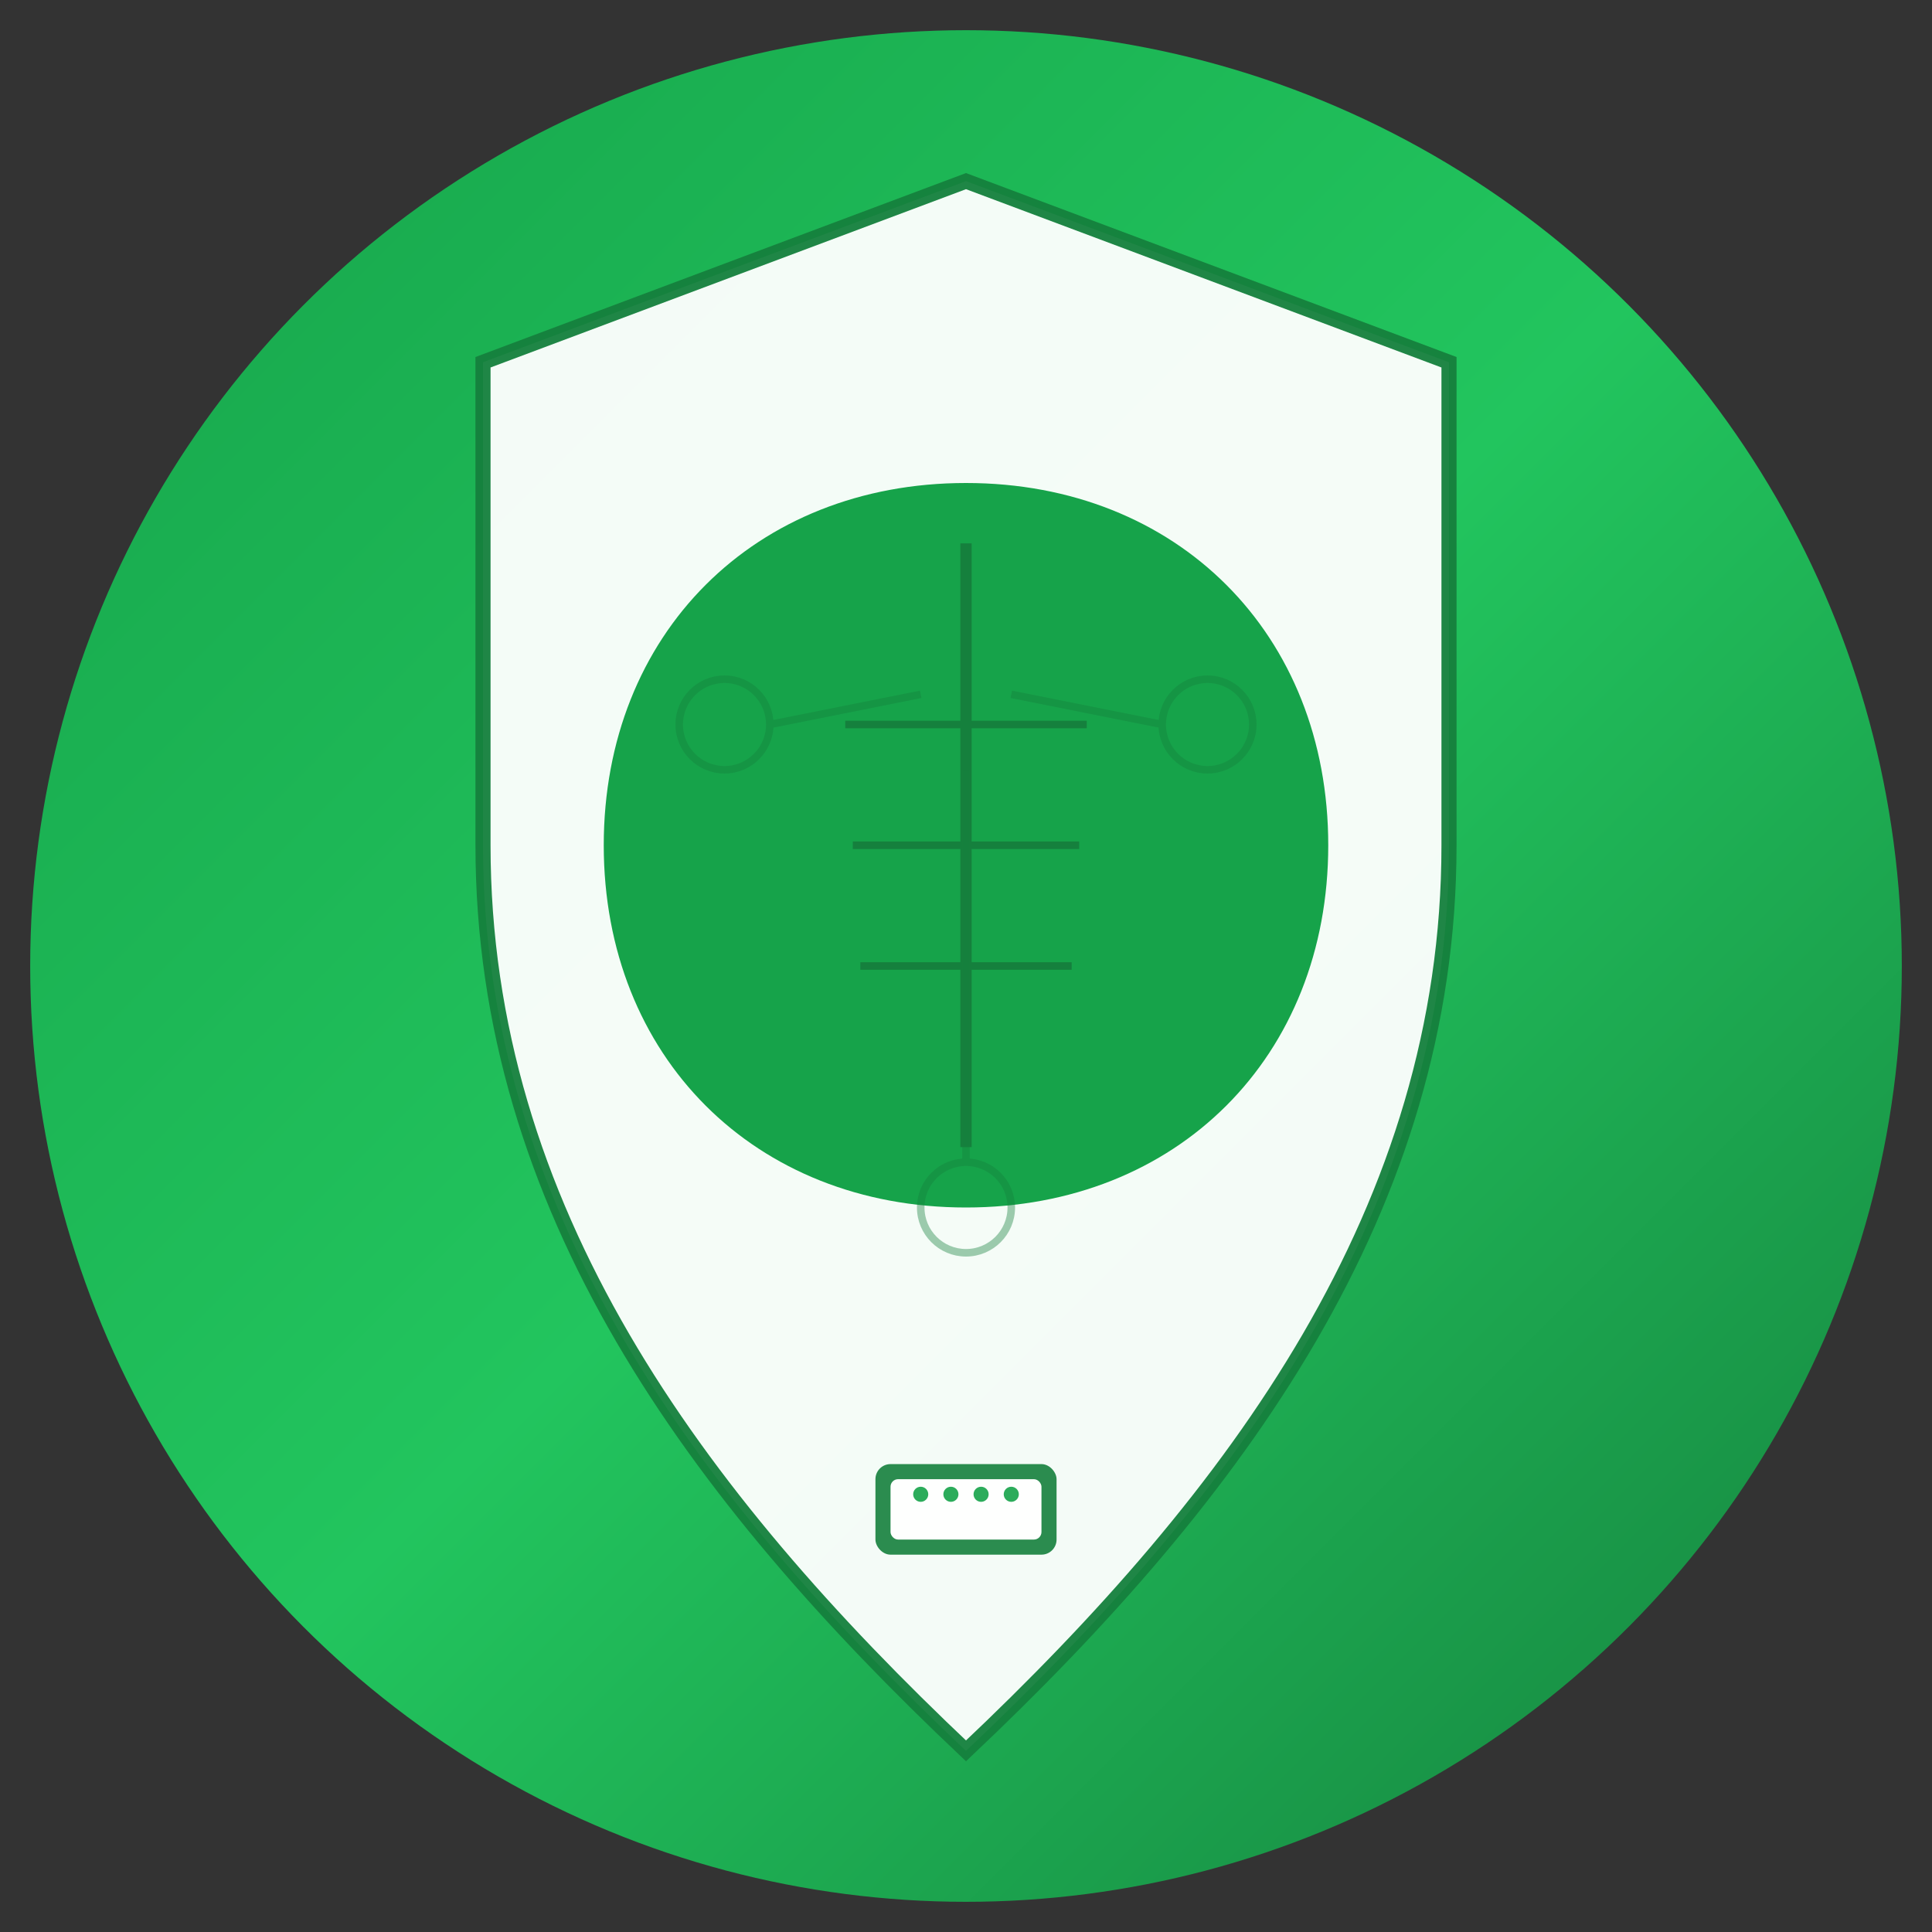 <svg width="512" height="512" viewBox="0 0 512 512" xmlns="http://www.w3.org/2000/svg">
  <rect x="0" y="0" width="512" height="512" fill="#333333" stroke="none"/>
  <defs>
    <linearGradient id="leafGrad512" x1="0%" y1="0%" x2="100%" y2="100%">
      <stop offset="0%" style="stop-color:#16a34a"/>
      <stop offset="50%" style="stop-color:#22c55e"/>
      <stop offset="100%" style="stop-color:#15803d"/>
    </linearGradient>
  </defs>
  
  <!-- Background -->
  <circle cx="256" cy="256" r="248" fill="url(#leafGrad512)"/>
  
  <!-- Shield with rounded corners -->
  <path d="M256 48 L128 96 L128 224 C128 320 184 396 256 464 C328 396 384 320 384 224 L384 96 L256 48 Z" 
        fill="white" opacity="0.95" stroke="#15803d" stroke-width="4"/>
  
  <!-- Detailed Leaf -->
  <path d="M256 128 C200 128 160 168 160 224 C160 280 200 320 256 320 C312 320 352 280 352 224 C352 168 312 128 256 128 Z
           M256 128 C256 128 232 176 232 224 C232 272 244 296 256 296 C268 296 280 272 280 224 C280 176 256 128 256 128 Z"
        fill="#16a34a"/>
  
  <!-- Leaf veins -->
  <path d="M256 144 L256 304" stroke="#15803d" stroke-width="3"/>
  <path d="M224 192 L288 192" stroke="#15803d" stroke-width="2"/>
  <path d="M226 224 L286 224" stroke="#15803d" stroke-width="2"/>
  <path d="M228 256 L284 256" stroke="#15803d" stroke-width="2"/>
  
  <!-- AI circuit pattern -->
  <g opacity="0.4" stroke="#15803d" stroke-width="2" fill="none">
    <circle cx="192" cy="192" r="12"/>
    <circle cx="320" cy="192" r="12"/>
    <circle cx="256" cy="320" r="12"/>
    <line x1="204" y1="192" x2="244" y2="184"/>
    <line x1="308" y1="192" x2="268" y2="184"/>
    <line x1="256" y1="204" x2="256" y2="308"/>
  </g>
  
  <!-- Tech accent -->
  <g transform="translate(256, 400)" opacity="0.9">
    <rect x="-24" y="-12" width="48" height="24" rx="4" fill="#15803d"/>
    <rect x="-20" y="-8" width="40" height="16" rx="2" fill="white"/>
    <circle cx="-12" cy="-4" r="2" fill="#16a34a"/>
    <circle cx="-4" cy="-4" r="2" fill="#16a34a"/>
    <circle cx="4" cy="-4" r="2" fill="#16a34a"/>
    <circle cx="12" cy="-4" r="2" fill="#16a34a"/>
  </g>
</svg>